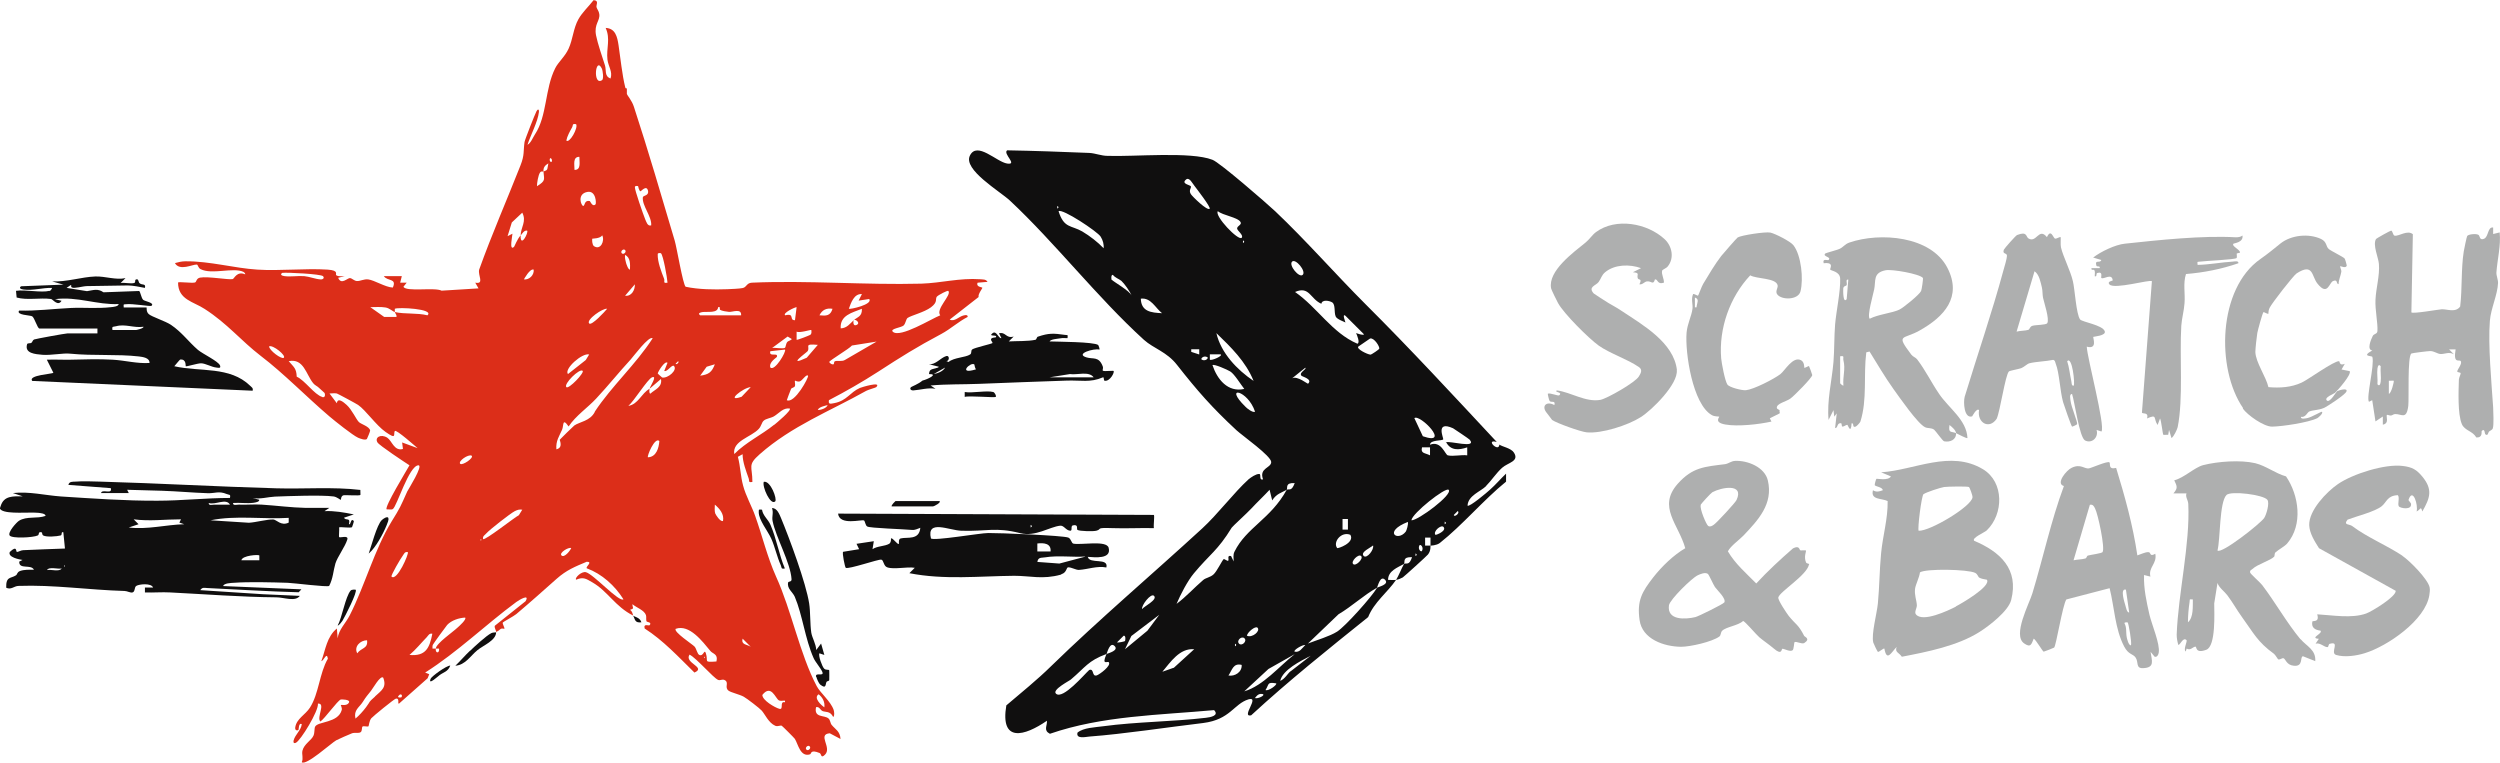 <?xml version="1.0" encoding="UTF-8"?>
<svg id="Capa_2" data-name="Capa 2" xmlns="http://www.w3.org/2000/svg" viewBox="0 0 153.18 46.74">
  <defs>
    <style>
      .cls-1 {
        fill: #100f0f;
      }

      .cls-2 {
        fill: #aeafaf;
      }

      .cls-3 {
        fill: #dc2e19;
      }
    </style>
  </defs>
  <g id="Brand_Manual" data-name="Brand Manual">
    <g>
      <path class="cls-2" d="M120.96,33.13c-.16-.17.63-.5.77-.63,1.04-1,1.08-2.96-.23-3.75-2-1.2-4.17.05-6.24.19l.6.25c-.17.29-.86.12-.89.15-.02.01-.12.35-.1.39.05.08.49.12.49.31-.23.08-.38.13-.6,0-.16.6.53.48.9.66.02,1.08-.3,2.13-.4,3.19-.1,1.02-.1,2.08-.2,3.1-.06.6-.41,1.88-.28,2.38,0,.03.25.55.28.57.05.04.35-.24.4-.2.15.83.42.24.75-.1-.12.34.14.33.32.6,1.55-.3,3.4-.66,4.76-1.52.6-.38,1.77-1.28,1.94-1.96.48-1.89-.67-2.95-2.28-3.63h.01ZM117.86,30.28c.13-.11,1.05-.41,1.26-.44.21-.03,1.43-.05,1.52,0,.05.03.23.52.22.63-.05.56-2.62,2.09-3.3,2.05-.08-.09.17-2.14.3-2.25h0ZM119.84,37.17c-.47.24-2.04.99-2.45.47-.11-.14.07-.39.06-.56-.02-.33-.16-.62-.11-1.01.04-.27.26-.68.3-1,.37-.24,2.94-.19,3.38.03.16.08.18.25.25.29.13.08.32.1.47.13.28.4-1.59,1.48-1.91,1.64h.01Z"/>
      <path class="cls-2" d="M110.85,34.58c.01-.06-.15-.03-.19-.12-.15-.33.02-.7,0-.72-.03-.05-.31,0-.35-.02-.07-.03-.04-.33-.45-.12-.78.68-1.56,1.4-2.25,2.15-.62-.63-1.29-1.2-1.74-1.97.19-.35.68-.68.96-.97.89-.94,1.83-1.93,1.49-3.37-.19-.82-1.25-1.24-2.01-1.2-.24.01-.4.17-.61.2-1.25.16-1.99.18-2.9,1.2-1.26,1.42.05,2.48.46,3.95-.72.42-1.43,1.11-1.95,1.77-.7.9-1.02,1.44-.85,2.63.16,1.18,1.51,1.63,2.54,1.64.56,0,1.9-.3,2.35-.63.1-.07.07-.25.17-.35.23-.24.99-.32,1.28-.6.11,0,.8.83,1,1,.3.25.57.42.9.7.5.43.45,0,.51,0,.13,0,.47.21.63.09.07-.05.09-.47.11-.49.1-.08.46.14.6.05.4-.26.03-.38,0-.43-.38-.74-.51-.68-.95-1.23-.13-.17-.67-.97-.64-1.13.07-.35,1.75-1.36,1.88-2.02h.01ZM104.2,30.94c.03-.08.63-.73.72-.78.55-.3,1.97-.57,1.48.48-.08.17-1.21,1.39-1.39,1.51-.1.07-.22.15-.34.08-.12-.07-.54-1.07-.46-1.28h-.01ZM105.64,36.92c-.05.09-1.56.84-1.76.89-.62.15-1.75.21-1.62-.72.05-.35,1.41-1.68,1.76-1.84.17-.08.45-.2.62-.09.07.04.34.67.44.81.14.2.71.71.57.95h-.01Z"/>
      <path class="cls-2" d="M140.97,39.19c-.87-1.05-1.54-2.26-2.36-3.34-.13-.17-.72-.68-.74-.77-.03-.15.09-.16.16-.23.28-.27,1.09-.51,1.31-.74.05-.06,0-.2.1-.28.17-.15.57-.37.7-.53.98-1.15.72-2.95-.07-4.11-.67-.19-1.21-.64-1.89-.81-.9-.21-2.29-.11-3.19.12-.53.14-1.17.78-1.77.93.17.36.24.47-.05.8h.8c-.08.23.09.38.11.64.12,2.45-.62,5.52-.71,8.01,0,.24.04.42.1.64.14-.03.29-.5.5-.3.07.07-.21.57-.05.7l.06-.18c.25.14.37-.11.54-.12.09,0-.02.45.67.19.59-.23.48-2.27.48-2.84l.2-1.25c.1.3.42.51.6.75.34.45.57.88.88,1.31.74,1.02.97,1.55,1.98,2.28.09.07.24.34.26.34.1.04.23-.09.32-.07.13.03.18.42.63.46.62.07.36-.56.57-.58l.75.3c.05-.7-.53-.91-.9-1.35v.03ZM134.06,38.13c0-.41.04-.84.1-1.25.03-.17-.05-.17.2-.15-.01.42.05,1.1-.3,1.4ZM135.87,33.73c.18-.68.11-2.95.55-3.4.26-.27,2.29-.02,2.51.3.14.2-.06.9-.2,1.11-.25.36-2.63,2.23-2.86,1.99Z"/>
      <path class="cls-2" d="M153.06,17.37c.01-.25-.11-.46-.1-.68.06-.81.28-1.63.2-2.45l-.4.1v-.4c-.35-.05-.27.57-.56.69-.29.12-.24-.18-.34-.24-.14-.09-.62-.04-.69.07-.03.04-.19.81-.21.94-.17,1.06-.09,2.3-.22,3.38-.28.4-.82.15-1.13.17-.27.02-1.76.29-1.86.19l.09-4.79c-.34-.28-.85.14-1.12.09-.1-.02-.12-.3-.21-.31-.05,0-.9.47-.93.52-.21.36.15,1.13.18,1.52.06.71-.18,1.49-.21,2.2-.03.62.15,1.42.12,1.91-.01.2-.22.16-.29.31-.12.24-.37.86-.02.88-.72.4-.02.31,0,.4.14.53-.39,2.48-.21,2.75l.2-.1.2,1.3.45-.3v.5c.42-.08.18-.51.25-.6.02-.02.17.05.25.04.09-.01.15-.09.26-.09.39-.01.69.37.8-.5.05-.45-.06-3.04.19-3.21.05-.03,1.03-.15,1.15-.15.25,0,.44.17.63.18.25.02.53-.16.83.02l-.3-.3h.4c-.16.89.21.62.3.7.15.15-.2.52-.2.65,0,.07.2.04.21.11,0,.08-.1.25-.11.39-.02.7-.08,2.11.18,2.72.17.41.68.43.88.82.42.04.31-.36.34-.39.19-.21.19.18.21.19.18.15.18-.1.23-.15.07-.07.21-.1.24-.21.07-.21.03-1.01.02-1.28-.1-1.51-.32-3.83-.2-5.31.06-.75.47-1.59.5-2.31v.03ZM145.87,23.39c-.02.15-.08.31-.2.15.03-.3-.04-.66,0-.95.02-.15.08-.31.2-.15-.03.3.04.66,0,.95ZM146.37,24.13v-.8c.08.01.27-.02.3,0,.03.03-.15.78-.3.8Z"/>
      <path class="cls-2" d="M117.96,26.18c.18.08.38.02.55.15.08.06.52.69.61.71.36.07.75-.09.73-.5-.3-.13-.48.03-.4-.5.15.12.39.32.4.5.11.05.66.35.7.3-.05-1.12-1.15-1.83-1.74-2.71-.49-.72-.83-1.44-1.35-2.12-.09-.11-.25-.15-.35-.28-.98-1.3-.51-.9.51-1.48,1.5-.84,2.62-2.05,1.7-3.84-1.01-1.96-4.13-2.19-6-1.55-.29.1-.38.29-.61.39-.14.07-.84.25-.87.28-.2.2.4.2.2.4-.05.05-.39-.13-.3.2.69-.08.36.34.4.39.06.08.59.11.61.55.03.76-.24,1.99-.31,2.81-.06.75-.04,1.54-.1,2.3-.1,1.18-.41,2.37-.3,3.55l.3-.6.05.4.15-.2-.1.9c.19,0,.09-.31.35-.3.09,0,.02.21.11.21s.2-.11.29-.11c.03,0,.22.62.26-.09.18-.04.01.29.25.2.06-.02.26-.23.29-.31.43-1.36.18-2.83.36-4.24l.2-.05c.47.76.94,1.56,1.46,2.29.36.5,1.5,2.15,1.95,2.35ZM112.95,23.63c-.06,0-.2-.13-.2-.15v-1.65c.3-.05.16.08.2.24.14.56-.05.98,0,1.56ZM113.15,18.33c-.23.3-.22-.54-.21-.66.03-.18.18-.12.21-.21.04-.13-.09-.35.1-.33l-.1,1.2ZM114.83,17.76c.12-.55-.09-1.04.7-1.2.38-.08,2.09.22,2.29.47.03.03-.07.71-.11.8-.09.21-1.11,1.05-1.35,1.15-.51.22-1.27.28-1.8.55-.17-.18.21-1.47.27-1.78h0Z"/>
      <path class="cls-2" d="M120.84,25.51s.28-.54.42-.38c-.13.77.62,1.21,1.08.53.21-.45.53-2.69.75-2.9.05-.05.58-.14.75-.2.18-.07.36-.26.5-.3.38-.1,1.04-.12,1.46-.21.13.03.12.14.16.24.22.54.26,1.67.45,2.35.06.19.49,1.45.55,1.5.01.01.3-.11.31-.16.03-.13-.36-1.05-.4-1.4-.01-.11-.1-.45.09-.44.16.48.45,2.68.8,2.85.42.21.84-.2.7-.65l.3.1c.25-.33-.87-4.49-.9-5.2.69.19.36-.57.4-.6.03-.02.81-.07.7-.35-.14-.38-1.39-.56-1.51-.72-.24-.33-.32-1.86-.44-2.34-.15-.65-.59-1.48-.73-2.07-.04-.16,0-.6-.02-.63-.04-.04-.25.11-.34.09-.12-.03-.25-.64-.5-.09-.5-.62-.63.38-1.13.08-.17-.1-.06-.46-.7-.21-.08.03-.78.82-.81.9-.11.3.2.17.19.38,0,.16-.16.69-.22.9-.7,2.59-1.59,5.16-2.37,7.73-.09.32-.04,1.36.46,1.2ZM127.06,23.63c-.15.03-.12-.19-.15-.3-.09-.4-.12-.81-.25-1.2.31-.34.49,1.4.4,1.5ZM124.66,16.62c.29.2.37.67.45.99.05.21.03.43.07.63.06.29.41,1.32.26,1.56-.07.12-.71.1-.9.16-.18.05-.16.21-.26.25-.17.06-.52.05-.72.11l1.1-3.7Z"/>
      <path class="cls-2" d="M131.36,35.23l.4.1c-.14-.58.42-.78.3-1.4-.39.22-.23-.11-.44-.1-.19,0-.47.14-.66.2-.27-1.83-.76-3.6-1.3-5.36-.51.12-.33-.26-.41-.34-.11-.1-1.09.34-1.26.37-.28.04-.5-.3-1.05-.04-.32.14-1.01.98-.48,1.12-.79,2.13-1.27,4.39-1.93,6.57-.2.66-1.23,2.57-.51,3.07.41.29.45.05.59-.29.15.09.55.79.61.8.03,0,.62-.23.64-.25.12-.09.52-2.62.75-2.95l2.65-.69c.29,1.15.33,2.5.89,3.57.27.52.55.44.71.69.18.27-.01.66.45.64.75-.03.53-.47.46-1l.25.3c.15.04.23-.12.25-.25.09-.53-.43-1.73-.57-2.33-.18-.79-.36-1.61-.33-2.42h-.01ZM128.84,33.82c-.06.09-.74.17-.91.22-.08.03-.07.16-.16.18-.19.06-.51.06-.72.11l1-3.4c.19-.04.25.09.32.23.18.34.62,2.42.46,2.66h.01ZM130.26,36.13l.2,1.4c-.15,0-.19-.3-.23-.42-.04-.15-.36-1.08.03-.98ZM130.56,39.54c-.14,0-.23-.39-.25-.49-.06-.3.01-.6-.14-.86-.01-.08.19-.06.2-.05.05.05.26,1.22.2,1.4h-.01Z"/>
      <path class="cls-2" d="M102.75,22.69c-.18-1.71-2.13-2.8-3.42-3.66-.31-.21-.49-.29-.77-.46-.13-.08-.87-.55-.91-.59-.37-.41.14-.48.3-.7.15-.2.18-.42.4-.6.59-.49,1.51-.5,2.2-.25l-.5.25c.47.04.22.15.3.37.05.13.29-.02.1.37.19.04.3-.16.47-.18.26-.03.38.25.48-.12.19-.04.13.34.55.2.02-.23-.16-.5-.11-.73.02-.08.25-.14.35-.27.41-.51.26-1.24-.19-1.66-1.06-.99-2.99-1.34-4.21-.44-.23.17-.42.47-.65.65-.71.58-2.31,1.73-2.1,2.8,0,.05.36.79.42.89.35.65,1.88,2.17,2.49,2.61.69.49,1.76.83,2.47,1.32.23.16.13.36,0,.57-.2.36-1.95,1.36-2.36,1.44-.91.16-1.8-.47-2.67-.58-.18.13.38.09.15.3-.07.06-.54-.16-.7-.1-.02.01.07.38.1.43.08.16.39-.06.3.27-.48-.27-.83.06-.45.5.1.12.29.39.31.41.26.19,1.76.73,2.12.76.91.09,2.53-.43,3.31-.93.69-.43,2.3-2.03,2.21-2.88h.01Z"/>
      <path class="cls-2" d="M147.2,34.05c-.98-.65-2.15-1.12-3.08-1.82-.17-.13-.56-.04-.28-.39.54-.21,1.69-.49,2.1-.83.31-.26.33-.64.98-.67.13.15-.03.54.06.68.08.13.85.26.74-.18l-.15-.2c.27-.82.61.32.5.7.25-.12.25-.37.35,0,.47-.82.66-1.34,0-2.14-.35-.42-.61-.58-1.2-.65-1.08-.14-3.05.48-3.97,1.11-.7.48-1.79,1.62-1.76,2.52.02.5.34,1,.6,1.41l4.7,2.61c.03.36-1.47,1.27-1.81,1.39-.89.32-2.08.1-3,.05.16.53-.28.36-.3.45-.07.37.17.51.5.55.17.18-.7.46-.1.5l-.2.3c.28-.09.53.23.74.21.05,0,.05-.18.12-.2.68-.2,0,.56.4.68.52.16,1.25.05,1.76-.11,1.39-.43,3.71-2.02,3.95-3.55.02-.16.05-.31.02-.47-.09-.5-1.23-1.65-1.67-1.94h0Z"/>
      <path class="cls-2" d="M147.72,30.83h0l.15.2-.15-.2Z"/>
      <path class="cls-2" d="M110.55,22.53s.02-.35-.2-.46c-.5-.26-.99.65-1.27.86-.4.3-1.62.93-2.11.98-.23.02-1.01-.17-1.13-.35-.15-.22-.35-1.29-.38-1.6-.15-1.84.53-3.76,1.78-5.09.38.23,1.6.15,1.68.62.03.15-.16.36-.03.54.26.37,1.3.36,1.43-.18.19-.75.05-2.2-.43-2.82-.18-.24-1.13-.72-1.42-.78-.3-.06-1.77.16-2,.3-.06.04-.9,1-1.01,1.14-.38.49-.78,1.17-1.1,1.7-.1.16-.29.71-.32.73-.02.01-.26-.14-.3-.1-.14.31,0,.64-.04.91-.05.42-.31.9-.36,1.45-.1,1.23.37,4.38,1.54,5.05.18.11.44.08.46.1.03.03-.35.35.37.48.77.14,2.08-.01,2.83-.18l-.1-.2.6-.3s.02-.08,0-.1.01-.07,0-.1c-.02-.03-.16-.05-.17-.14-.03-.26.56-.38.82-.56.22-.15,1.35-1.29,1.35-1.45,0-.03-.18-.53-.2-.55s-.26.14-.3.1h0ZM103.95,18.83h-.1v-.6c.31.1.11.36.1.6Z"/>
      <path class="cls-2" d="M137.42,25.03c.28.4,1.29,1.12,1.8,1.11.62-.01,2.23-.25,2.77-.52.05-.03.38-.29.28-.39-.03-.03-.61.32-.87.38-.1.02-.44.11-.42-.07.29.06.4-.29.52-.33.27-.1.54-.07.88-.21.23-.1,1.32-.82,1.39-1.01.11-.26-.52-.06-.57-.02-.06.04-.45.74-.63.57-.19-.19.44-.41.5-.47.18-.17,1.03-1.13.9-1.33l-.5-.1.2-.35c-.34.15-.3-.15-.35-.16-.32-.02-1.88,1.12-2.29,1.31-.64.3-1.35.34-2.04.28-.14-.63-.78-1.52-.8-2.15,0-.2.08-.94.12-1.17.03-.17.32-1.24.38-1.28.02-.01.26.14.3.1,0-.13.02-.26.08-.37.13-.27,1.45-1.97,1.65-2.1,1.03-.66.91.17,1.27.62.63.8.72-.05.96-.15.32-.13.16.17.34.19,0-.26.13-.51.17-.77.01-.1-.1-.3-.07-.33.01-.02.37.17.4-.05,0-.03-.1-.39-.13-.42-.08-.1-.83-.46-.97-.58-.19-.16-.1-.44-.48-.62-.75-.35-1.82-.24-2.47.27-.49.39-.69.57-1.24.96-2.6,1.81-2.73,6.71-1.06,9.14l-.02.02Z"/>
      <path class="cls-2" d="M133.65,19.98c.03-.45.17-.95.2-1.4.05-.59-.1-1.22.09-1.79,1.1-.09,2.17-.3,3.21-.66.03-.17-.24-.11-.35-.1-.7.04-1.44.19-2.15.2-.02-.25-.02-.17.15-.2.36-.05,2.14-.12,2.24-.22.04-.05,0-.2.01-.28l.2-.05c.03-.18-.55-.4-.4-.55.03-.03.62-.07.55-.5-.1.09-.27.11-.4.11-2.06-.12-4.74.17-6.8.39-.6.06-1.48.49-1.95.85l.5.15c-.06.23-.42-.06-.3.35.03.09.25-.02.2.15h-.5c-.04.17.14.06.17.12.07.11.02.26.03.38.16.04.06-.17.15-.2.38-.12.21.26.25.3.13.12.65-.33.7.15,0,.03-.37.06-.2.25.3.32,2.48-.32,2.6-.2l-.61,8.05c.02.1.44-.05.31.36.66-.29.37,0,.65.4l.15-.4c.08.16.16.96.2,1,.02.02.22-.01.3,0l.05-.3.15.5c.14-.08.35-.53.38-.67.35-1.73.11-4.34.22-6.18h0Z"/>
      <path class="cls-1" d="M28.79,39.88c-.31.29-.58.62-.89.91.61-.04.93-.61,1.35-.95.36-.3,1.14-.59,1.15-1.1-.05.02-.18,0-.29.05-.32.16-1.05.84-1.31,1.09h-.01Z"/>
      <path class="cls-1" d="M39.3,38.13c-.09-.27-.31-.3-.5-.4.12.23.09.45.5.4Z"/>
      <path class="cls-3" d="M59.91,17.32l.6-.05c-.11-.17-.27-.14-.44-.16-1.28-.09-2.39.23-3.62.27-3.43.09-6.96-.21-10.38-.06-.34.02-.31.28-.57.33-.18.04-.71.06-.93.07-.83.03-1.76.02-2.56-.15-.17-.15-.54-2.4-.67-2.83-.8-2.7-1.62-5.51-2.5-8.2-.12-.38-.43-.73-.43-.78.02-.59-.05-.22-.1-.41-.19-.76-.29-1.78-.41-2.58-.08-.52-.19-1.03-.79-1.06.31.68.03,1.25.11,1.94.05.42.33.74.19,1.16-.39-.14-.25-.51-.34-.8-.15-.46-.46-1.38-.55-1.85-.13-.7.26-.88.2-1.3-.03-.2-.13-.28-.17-.42-.04-.13.18-.41-.18-.43-.3.39-.69.74-.93,1.17-.31.55-.34,1.24-.6,1.8-.22.49-.64.83-.82,1.2-.64,1.26-.49,2.92-1.24,4.05-.12.18-.26.55-.46.64.19-.59.63-1.4.7-2,.02-.21-.08-.19-.15-.05-.09.17-.71,1.74-.73,1.88-.08.54.01.79-.25,1.44-.83,2.11-1.76,4.23-2.53,6.38-.09.35.34.91-.24.8l.2.35-2.26.14c-.43-.22-2.18.09-2.34-.24l.2-.25h-.4l.1-.4h-1.1c.22.33.81.11.55.7-.46-.02-1.12-.45-1.51-.5-.27-.03-.48.11-.69.1-.17-.01-.3-.17-.42-.18-.16-.02-.54.45-.73-.02l.4-.1c-.16,0-.36.04-.51-.05-.1-.06.21-.3-.54-.35-1.36-.09-2.91.09-4.3,0-1.43-.09-2.9-.52-4.4-.51-.23,0-.43.05-.65.11.28.51,1.09.07,1.34.09.07,0,.08.21.23.28.7.36,2-.13,2.63.17.05.02.13.13.1.15-.5-.22-.67.27-.76.29-.25.06-1.51-.18-2-.09-.25.05-.21.28-.32.3-.19.05-.98-.06-1.03,0,0,1.06.95,1.17,1.63,1.62,1.4.9,2.22,1.94,3.43,2.87,1.43,1.09,2.8,2.51,4.21,3.71.34.29,1.43,1.16,1.76,1.31.14.06.43.17.54.08.02-.02.21-.49.2-.52-.04-.25-.56-.39-.69-.52-.17-.17-.42-.75-.75-1.05-.19-.17-.55-.48-.6-.1l-.45-.6c.14,0,.31-.03.45,0,.07.02,1.2.63,1.3.7.47.32,1.1,1.25,1.69,1.66.7.49.46.14.56-.06.07-.13,1.3.97,1.4,1.05l-.95-.35.05.4c-.54.15-.67-.5-.96-.69-.39-.25-.79-.02-.6.29.12.19,1.65,1.2,1.96,1.4-.17.31-1.55,2.56-1.4,2.7.12-.01.29.04.38-.02.24-.14.99-2.67,1.57-2.68.31,0-.63,1.49-.69,1.61-.42.94-.42.97-.96,1.84-1.04,1.7-1.63,3.91-2.56,5.74-.24.48-.68.88-.74,1.41l-.05-.6c-.62.51-.69,1.29-.95,2,.16-.03.33-.6.4-.15-.52.89-.55,2.15-1.1,3-.28.44-.82.67-.9,1.21-.03.2.14.21.2.15.02-.02,0-.46.2-.35-.04.38-.41.64-.5,1-.03.13.02.2.14.14.28-.12,1.41-1.96,1.35-2.4.5-.03-.1.85.15,1.1.27-.18,1.04-1.27,1.25-1.35.04-.01.61-.01.5.19-.11.22-.45.12-.5.15-.01,0,.09.17.06.3-.22.81-1.45.69-1.63,1.02-.06.11-.02.36-.1.55-.12.29-.58.51-.68.93-.05.22.07.46-.04.7.26.24,1.82-1.18,2.11-1.34.11-.06.83-.38.97-.43.16-.06.41.02.53-.07.1-.07.06-.3.11-.34.07-.06.3.03.37-.02.02-.02.04-.33.17-.49.1-.12,1.4-1.18,1.5-1.2.27-.06.08.35.2.3l1.75-1.55.1-.25-.25-.1c1.99-1.26,3.7-2.93,5.58-4.32.16-.12.86-.54.57-.05l-1.88,1.5c-.05.11.08.27.08.38.2-.09.15-.1.29-.19.06-.04.2,0,.21,0,.05-.04-.14-.32-.09-.39.03-.04.66-.38.82-.51.83-.7,1.66-1.44,2.47-2.16.61-.54,1.11-.74,1.85-1.05.4,0-.08.3,0,.4.94.35,1.72,1.06,2.25,1.9-.26.21-1.82-1.53-2.3-1.66-.27-.07-.71.36-.6.46.45-.19.62-.05.99.16.96.55,1.4,1.49,2.51,2.04-.05-.11-.05-.27-.2-.35.3-.1.15-.1.15-.35.24.21.72.36.83.67.04.12-.02.31.05.4.01.02.34.04.17.22-.05.05-.39-.13-.3.2,1.14.73,2.08,1.75,3.05,2.7.75-.33-.65-.58-.3-1.1.43.22,1.45,1.42,1.75,1.55.14.06.28-.09.45.04.21.16-.07.42.19.62.14.11.68.23.93.37.2.11.99.72,1.1.85.2.22.42.75.83.93.16.07.32-.05.4,0,.05.03.77.75.8.8.2.31.33,1.14.93.95.1-.03,0-.32.59-.08.12.05.06.37.33.1.44-.44-.49-1.24.29-1.31l.66.35c-.03-.48-.32-.59-.54-.86-.09-.1-.08-.3-.2-.4-.26-.22-.9-.02-.76-.69.21-.05.26.18.4.24.19.08.46-.02.65.36.1-.06.06-.33.03-.43-.18-.53-.82-1.04-1.04-1.46-1.04-1.97-1.54-4.63-2.49-6.71-.53-1.18-.84-2.48-1.28-3.72-.2-.57-.58-1.24-.74-1.86-.16-.58-.16-1.17-.32-1.76l.29-.16c0,.49.21,1.01.37,1.48.06.16-.05.27.23.22,0-.98-.32-1.02.45-1.7,1.96-1.73,4.31-2.64,6.52-3.88.12-.07.6-.2.62-.23.36-.38-.91.01-1,.05-.62.27-.79.78-1.57.93-.23.04-.38.1-.33-.18,1.02-.53,2.05-1.12,3.01-1.74,1.45-.94,2.34-1.5,3.88-2.32.56-.3,1.04-.75,1.61-1.04.02-.18-.23-.1-.32-.07-.22.07-.51.38-.78.23l1.77-1.38c-.05-.18.25-.54.23-.57-.02-.04-.39-.04-.3-.3h.02ZM17.39,21.92c-.13.12-.91-.46-.9-.7.24-.1,1.05.56.9.7ZM17.29,16.72c.3-.04,2.37.07,2.5.2.1.1.02.21-.15.2-.32-.02-.67-.17-1-.2-.39-.03-.83.05-1.2,0-.15-.02-.31-.08-.15-.2ZM19.74,24.32c-.48-.14-1.06-1.02-1.56-1.24-.02-.51-.17-.58-.49-.95.92-.19,1.06.81,1.5,1.35.11.14.26.18.36.29.09.09.33.29.34.31.04.11.04.3-.15.25h0ZM24.19,19.12c.01.07.14.18.1.3h-.75l-.85-.6c.31,0,.62-.03.93.02.25.04.45.25.57.28v-.2c.19-.11,2.45,0,2,.4-.63-.16-1.38-.06-2-.2ZM22.49,39.23c.07.53-.36.45-.6.8-.22-.4.18-.8.6-.8ZM22.98,42.68c-.45.4-.23.22-.55.65-.17.23-.43.52-.65.7-.12-.53.23-.68.44-1.01.25-.39.26-.37.51-.69.11-.13.57-.97.75-.81.23.6-.1.78-.5,1.15h0ZM24.59,42.73s-.21.04-.2-.05c.16-.27.31-.07.2.05ZM23.99,35.33c-.06-.06.58-1.15.68-1.27.09-.12.12-.27.32-.23.08.09-.67,1.81-1,1.5ZM25.09,40.13c.39-.33.71-.73,1.06-1.09.1-.11.15-.25.34-.21-.17.87-.4,1.39-1.4,1.3ZM28.05,38.44c-.29.28-1.32.98-1.35,1.3h.2c.05.29-.23.33-.2,0h-.2c0-.08-.01-.16.02-.23.03-.07.8-1.13.88-1.22.26-.28.72-.43,1.1-.45.11.1-.36.52-.45.6ZM28.2,28.42c-.16-.15.49-.61.7-.5.15.14-.57.62-.7.5ZM29.45,33.13v-.1c.06.03.06.07,0,.1ZM31.79,31.57c-.24.11-2.08,1.57-2.19,1.46-.04-.19.11-.24.2-.35.19-.22,1.48-1.23,1.74-1.36.16-.08.28-.12.46-.09l-.21.34ZM31.9,14.42c-.22.25-.37.67-.4.7-.33.32-.09-.76-.1-.8l-.3.15.26-.84.64-.6c.28.54-.09.88-.1,1.4.11-.13.21-.33.4-.3.1.12-.42,1.1-.4.3h0ZM32.1,17.12s.37-.69.6-.6c.04.33-.27.64-.6.6ZM33.3,10.51c.03.49.17.55-.4.9,0-.2.08-.69.19-.84.08-.11.15-.04.21-.06-.02-.24.09-.38.3-.5-.09.4,0,.39-.3.5ZM33.8,9.91c-.03.07-.17-.06-.1-.2.03-.07.17.06.1.2ZM50.16,42.54c.25.2.39.47.35.8-.19-.13-.69-.58-.35-.8ZM49.61,45.73c.11.11-.09.31-.2.2s.09-.31.2-.2ZM47.72,42.91c.11.06.26.01.38.02v.1c-.37-.09-.05.48-.35.4-.28-.08-1.04-.52-1.04-.85.54-.68.8.21,1.01.33ZM45.5,39.13l.5.5c-.24-.16-.6-.11-.5-.5ZM52.81,18.02l-.2.4.65-.1c.24.34-1.19.65-1.25.6.13-.36.32-.94.8-.9ZM52.81,18.92c.02.48-.26.49-.5.7.1-.1.46.19.15.3-.21.08-.18-.26-.15-.3-.23.21-.42.49-.8.5-.05-.81.71-.96,1.3-1.2ZM49.71,20.22s.05.24-.07.3c-.04.03-.8.33-.83.3v-.5c.19.1.87-.13.9-.1ZM48.81,18.82l-.1.8c-.39.01.02-.45-.6-.3-.18-.13.59-.5.7-.5ZM48.26,20.62l.25.15c0,.07-.22.12-.27.18-.09.11-.1.33-.14.36-.12.08-.6-.02-.79.01l.95-.7ZM47.2,21.52l.9-.1c.1.11-.63,1.35-.9,1.1-.11-.33.39-.61.4-.65.1-.31-.51.04-.4-.35ZM46,23.72l-.56.59c-1.04.37.1-.57.56-.59ZM41.55,22.13c.1.09-.15.25-.15.15l.15-.15ZM40.3,15.57c0-.09.18-.07.2-.05.14.13.38,1.5.4,1.8-.31.06-.15-.1-.21-.24-.17-.43-.41-1.05-.39-1.51ZM39.1,11.42s.06.3.15.3c.03,0,.36-.4.45-.05.09.33-.29.3-.31.41-.07.51.56,1.19.51,1.73-.23.07-.3-.23-.37-.38-.11-.27-.65-1.8-.63-1.97,0-.09.18-.07.2-.05h0ZM38.9,17.42c.01.35-.2.75-.6.7l.6-.7ZM38.6,16.52c-.11.01-.22-.34-.24-.41-.04-.17-.09-.31-.06-.49.34.16.31.59.3.9ZM38.3,15.32c.11.11-.09.31-.2.2s.09-.31.2-.2ZM37.2,18.92c-.11.14-.95,1.06-1.1.9-.21-.22.85-.96,1.1-.9ZM36.1,21.72l-.21.34-1.09.86c-.26-.31.88-1.32,1.3-1.2ZM36.3,14.62s.48,0,.6-.2c.17.33-.1.94-.51.66-.11-.08-.13-.42-.09-.46ZM36.87,4.19c.07.14.13.65.02.72-.58.38-.41-1.49-.02-.72ZM35.99,11.76c.54-.1.55.72.5.76-.19.19-.33-.2-.35-.2-.34-.08-.3.29-.4.3-.13,0-.41-.74.25-.86ZM35.5,9.61c-.01.29.13.81-.3.8.01-.29-.13-.81.3-.8ZM35.05,7.81c.08-.13-.02-.25.25-.2.14.22-.41,1.2-.6,1,.05-.26.22-.57.35-.8ZM35.7,22.72c.13.11-.86,1.15-1,1-.18-.19.81-1.17,1-1ZM34.4,34.03c-.15-.16.43-.52.6-.45-.05.14-.42.63-.6.45ZM36.45,25.23c-.28.57-.95.62-1.26.84-.08.06-.85.82-.89.87-.02.03.23.49-.21.59-.04-.52.17-.79.35-1.2.11-.24,0-.77.4-.2.44-.66,1.17-1.15,1.69-1.71.73-.78,1.39-1.61,2.11-2.39.15-.16,1.13-1.49,1.35-1.3-1.04,1.61-2.5,2.91-3.55,4.5h.01ZM39.7,28.02c-.07-.07.42-1.26.7-1-.03.42-.18.98-.7,1ZM39.85,24.12c-.09-.01-.06-.23-.05-.3-.51.29-.69.95-1.3,1.05.33-.27,1.17-1.63,1.45-1.75.36-.15-.13.58-.15.7l.7-.6c.09.51-.36.63-.65.9ZM40.57,23.13s-.27-.23-.27-.25c.02-.11.44-.81.6-.65l-.2.5c.19.08.48-.44.6-.3.22.25-.38.77-.73.7ZM43.15,40.33v-.1c.06.03.06.07,0,.1ZM43.9,40.53c-.84.06-.48,0-.65-.5-.1-.31-.14.22-.4.1-.13-.06-.17-.37-.29-.51-.14-.15-1.3-.9-1.16-1.09.84-.3,1.64.77,2.13,1.36.15.18.48.18.37.63h0ZM42.9,23.02l.4-.55.5-.15c-.18.48-.37.63-.9.7ZM44.3,31.92c-.17.07-.46-.4-.48-.47-.05-.17-.02-.35-.02-.53.3.25.58.59.5,1ZM42.9,19.32c-.17-.13.01-.18.15-.2.29-.04.93.09.95-.3h.1c0,.05,0,.15.03.17.1.06.4.11.54.12.21.02.77-.24.74.21h-2.51ZM47.44,26.02c-.79.64-1.73,1.07-2.45,1.8-.13-.81,1.03-1.03,1.5-1.54.16-.17.18-.4.3-.5.13-.13.44-.16.63-.27.32-.19.56-.54.97-.48.13.11-.83.9-.95,1h0ZM48.21,24.52s.22-.62.26-.69c.04-.08.2-.07.24-.18.03-.1-.03-.28,0-.33,0-.01.15.09.29.05.16-.04.4-.47.51-.35.07.08-.83,1.74-1.3,1.5ZM49.43,21.92c-1.29.59,0-.32.06-.41.16-.28-.27-.46.62-.38l-.68.79h0ZM50.11,25.12c.05-.18.44-.26.6-.3-.06.19-.42.31-.6.3ZM50.21,19.32c.16-.33.43-.46.8-.4-.13.44-.39.44-.8.4ZM51.78,22.05c-.19.12-.43.03-.61.08-.08.02-.07.17-.08.18-.11.07-.28-.09-.28-.13,0-.09,1.23-.81,1.39-1.01l1.51-.24-1.93,1.12h0ZM57.61,19.32c-.52.2-2.46,1.41-2.9,1.01-.21-.19.51-.25.66-.39.13-.14.14-.39.24-.46.24-.16,1.01-.34,1.43-.65.44-.33.25-.5.36-.65.07-.09.66-.41.71-.35.21.25-.8,1.11-.5,1.49Z"/>
      <path class="cls-1" d="M50.02,41.47c.02.11.15.4.23.47.4.32.31-.03.4-.17.03-.04.14-.03.16-.1,0-.03.01-.55,0-.58,0-.1-.19,0-.31-.12-.12-.11-.38-.82-.29-.94l.3.1-.2-.7-.3.4c0-.35-.25-.75-.3-1.06-.08-.52-.05-1.29-.13-1.79-.19-1.25-1.21-4-1.73-5.25-.1-.23-.24-.61-.55-.6.11.28-.02.52.04.8.19.97,1.1,2.56,1.16,3.56.01.18-.19.12-.21.2-.08.38.28.58.41.88.47,1.11.63,2.58,1.15,3.75.11.25.45.63.54.86.11.3-.45-.02-.39.29h.02Z"/>
      <path class="cls-1" d="M46.49,31.38c0,.49.55,1.14.77,1.63.23.52.35,1.12.58,1.62.07.15-.01.25.25.2-.35-.82-.53-1.88-.88-2.67-.15-.35-.46-.55-.52-.93-.19-.01-.2-.05-.2.15Z"/>
      <path class="cls-1" d="M23.79,31.72c-.08-.09-.31.06-.4.15-.3.29-.64,1.6-.8,2.05.43-.36.89-1.22,1.1-1.74.04-.11.17-.38.09-.45h.01Z"/>
      <path class="cls-1" d="M21.79,36.13s-.23-.03-.31.06c-.32.39-.52,1.64-.79,2.14.09-.01.24-.22.29-.29.14-.23.95-1.8.81-1.91Z"/>
      <path class="cls-1" d="M47.5,30.72c.13-.13-.28-1.28-.7-1.2-.12.28.41,1.48.7,1.2Z"/>
      <path class="cls-1" d="M26.39,41.58c-.2.47.5-.19.54-.21.25-.19.52-.21.66-.59-.24,0-1.14.66-1.2.8Z"/>
      <path class="cls-1" d="M22.09,30.02c-1.71-.2-3.44-.05-5.15-.1-3.59-.1-7.21-.31-10.8-.41-.46-.01-1.06-.04-1.51,0-.18.01-.39-.02-.44.2l2.6.2c.1.42-.53.02-.6.3h1.7l-.1-.2c.71.02,1.42.04,2.13.06.94.03,1.88.12,2.82.15.45.01.67-.15,1.15.05.16.07.25-.01.2.24-1.48,0-2.97.17-4.45.17-1.96.01-4.01-.14-5.9-.26-.98-.07-1.95-.32-2.95-.21l.6.2c-.59,0-1.15-.05-1.35.6-.03.11-.1.15.05.25.4.25,1.7.11,2.24.16.1.01.47.04.46.19-.52.19-1.15,0-1.63.3-.15.1-.7.7-.57.9.14.2,1.44.13,1.72,0,.12-.05,0-.24.22-.2.09.02.02.14.12.2.2.11.83.06,1.06,0,.13-.03,0-.24.17-.2l.1,1c-.85.02-1.7.07-2.55.1-.14,0-.31.11-.39.11s.03-.45-.44,0c-.14.32.58.46.78.49l-.2.1c-.03.51.73.14.9.5-.27,0-.6-.02-.86.08-.18.07-.16.21-.24.26-.32.21-.62.05-.6.76.3.15.47-.1.75-.11,2.14-.08,4.34.25,6.5.31.16,0,.37.13.49.09.17-.05.1-.32.23-.4.17-.11.92-.19,1.03.1h-.5v.3c.51.02,1.04-.03,1.55,0,2.18.11,4.33.28,6.49.3.48,0,1.18.29,1.45-.09l-2.25-.1-3.85-.25c.13-.19.24-.14.42-.13,1.87.09,3.74.21,5.61.26l.17-.18-4.8-.2c.05-.18.49-.19.65-.2.94-.07,2.34-.03,3.31,0,.35.01,2.44.28,2.54.19.24-.46.25-.93.38-1.37.12-.4.6-1.04.73-1.47.09-.29-.44-.09-.5-.15-.03-.03.02-.48,0-.6.17-.03.71.06.79-.01.01-.01.13-.37.11-.38-.21-.21-.16.25-.3.2.11-.46-.2-.18-.3-.4l.6-.2c-.59-.12-1.19-.23-1.8-.2l.3-.2c-.48-.01-.97.01-1.45,0-.9-.02-1.78-.14-2.7-.2-.46-.03-.94.02-1.4,0-.12,0-.37.08-.35-.1.41-.03.84.04,1.24-.01.14-.02.39-.06.36-.19l-.4-.1c.46.08.94-.07,1.36-.09.8-.03,2.85-.11,3.6-.01.21.03.42.22.44.21.02-.02,0-.23.16-.28.1-.03.99.04,1.04-.02.02-.02-.01-.22,0-.3h0ZM2.88,34.93c.13-.23.67-.04.9-.1-.14.23-.67.04-.9.1ZM3.93,34.73v-.1c.06.03.06.07,0,.1ZM7.89,32.32l.6-.2-.3-.3c.99.13,1.91,0,2.9,0l-.1.2.3.1c-1.13.03-2.25.34-3.4.2ZM12.79,30.82c.41.14,1.06-.32,1.3.1-.32,0-.64.01-.95,0-.12,0-.37.08-.35-.1ZM14.79,34.33c.05-.3,1.04-.36,1.1-.3v.3h-1.1ZM17.69,31.72v.3c-.46.23-.75-.18-.94-.19-.36-.02-1.09.18-1.5.2l-2.35-.15c1.57-.32,3.21-.05,4.8-.15h-.01Z"/>
      <path class="cls-1" d="M3.03,17.82c-.5.13-1.49-.09-2.05,0l.04.41c.65.18,1.43,0,2.11.09.1.01.42.48.64.11l-.4-.1c1.36-.18,2.57.36,3.9.3,0,.15-.36.18-.46.19-.86.1-1.67.01-2.47.05-1.05.05-2.11.19-3.17.16-.2.28.68.28.8.35.15.09.32.75.45.75h3.55v.3h-1.85c-.11,0-1.93.33-2.03.37-.09.04-.1.15-.16.2-.07.06-.24,0-.27.09-.17.57.51.61.95.65.53.04,1.27-.12,1.69-.07,1.42.14,2.89.02,4.21.17.23.03.67.08.65.4-.76.05-1.51-.16-2.25-.2-.88-.05-1.73-.02-2.59,0-.48.01-.97-.02-1.45,0l.4.8c-.06.08-1.56.14-1.3.5l13.51.6c.04-.17-.05-.2-.15-.3-1.25-1.22-3.08-.84-4.65-1.2.07-.08.33-.4.36-.41.39-.04.32.38.34.41.03.04.75-.19.95-.18.27.01.63.23.92.26.1.01.31.08.23-.13-.11-.26-1.05-.7-1.35-.95-.57-.49-.99-1.09-1.66-1.54-.35-.23-1.17-.49-1.35-.65-.18-.15-.12-.41-.14-.41h-1.4c-.01-.23-.03-.18.15-.2.37-.05,1.49.15,1.55.1.22-.19-.42-.28-.51-.37-.12-.12-.17-.52-.25-.54l-2.18.08c-.36-.25-.61-.13-1.01-.07l-1.25-.2c.46-.33.19-.11.32-.03.15.09.68-.08.93-.08.84-.02,1.72-.02,2.5-.04.32,0,.73.09,1.05.15.07-.3-.18-.14-.34-.3-.06-.06-.05-.33-.25-.19-.01,0,.02.17-.07.19-.22.06-.59-.04-.83,0l.3-.3c-.59.13-1.24-.12-1.85-.1-.85.03-1.78.35-2.65.3l.7.2-2.6.1c-.16.12,0,.18.15.2.59.08,1.17-.12,1.75-.1,0,.06-.12.19-.15.2v-.02ZM8.79,20.02c.03.1-.42.2-.45.2h-1.45c-.04-.26.04-.18.22-.23.56-.16,1.1.12,1.68.03Z"/>
      <path class="cls-1" d="M60.86,24.02c-.4-.11-1.28.08-1.75,0v.3c.25-.09,1.83.06,1.9,0,.06-.05-.07-.28-.15-.3Z"/>
      <path class="cls-1" d="M68.21,22.72c-.97.05-.53,0-.65-.29-.24-.61-.59-.41-.98-.53-.75-.22.46-.57.78-.48.04-.04-.06-.27-.07-.28-.26-.2-2.52-.2-2.98-.22.07-.14.49-.16.66-.19.14-.03.29-.01.44-.01.02-.25.02-.17-.15-.2-.71-.1-.99-.12-1.67.11-.07.02-.07.17-.15.19-.45.1-1.16.07-1.63.1l.3-.3c-.48.14-.47-.3-.9-.2l.15.3c-.19.03-.3-.5-.55-.3-.3.24.37.05.2.25-.54.04-.15.29-.2.35-.04.05-1.09.28-1.24.39-.1.08-.01.23-.13.31-.29.19-.99.18-1.32.46l-.14-.06c.2.02.22-.37-.01-.3-.33.1-.65.54-1.05.5l.6.15c0,.09-.39.11-.5.2s-.08.23-.1.25c.59-.01-.05.31-.4.4-.24.21-.67.37-.7.4-.1.1-.02.21.15.2.43-.03.89-.18,1.35-.1l-.3-.2c.98-.09,1.97-.06,2.95-.1,1.76-.07,3.6-.14,5.4-.2.85-.03,1.42.14,2.21-.2.08-.03.03.19.1.21.33.06.63-.53.55-.6h-.02ZM57.21,22.92l.7-.4c-.12.23-.46.36-.7.4ZM59.7,22.33s.04.24.1.3c-1.16.36-.33-.48-.1-.3ZM64.31,23.12l1.25-.2c.43.07,1.16-.2,1.45.2h-2.7Z"/>
      <path class="cls-1" d="M57.55,30.7h-2.68s-.26.23-.24.33h2.52c.1,0,.55-.26.41-.33Z"/>
      <path class="cls-1" d="M91.05,29.78c.33-.33.63-.8.99-1.12s1.07-.39.72-.93c-.18-.28-.73-.36-.89-.49-.03.52-.91-.37-.16-.16-2.65-2.84-5.28-5.69-8.05-8.45-1.85-1.85-3.63-3.89-5.53-5.69-.52-.49-3.4-2.99-3.84-3.15-1.33-.52-4.81-.18-6.42-.24-.39,0-.75-.16-1.12-.18-1.69-.07-3.37-.13-5.04-.16-.28.21.68.91,0,.81-.65-.1-1.84-1.38-2.28-.49-.44.86,1.84,2.19,2.45,2.76,2.78,2.6,5.35,5.93,8.21,8.53.6.54,1.4.73,2.03,1.54,1.25,1.59,2.13,2.6,3.64,4,.37.34,2.13,1.58,2.13,1.95s-.76.36-.5,1.06c-.28.08-.08-.33-.24-.33-.2,0-.49.2-.65.33-.89.81-1.9,2.15-2.84,3.01-3.06,2.81-6.28,5.54-9.27,8.45-.81.8-1.85,1.64-2.73,2.39-.39,2.31,1.11,1.89,2.49.94.02.33-.23.59.18.8,3.22-1.11,6.68-1.14,10.06-1.45.33.34-.23.44-.5.47-2.03.24-4.23.24-6.31.52-.49.07-1.19.08-1.56.39-.1.41.5.26.73.24,2.13-.16,4.78-.57,6.97-.83,1.67-.21,1.87-1.17,2.78-1.45.73-.21-.49,1.12.16.98,2.29-2.11,4.73-4.06,7.17-6.02.36-.91,1.2-1.53,1.71-2.28-.15.02-.33,0-.49,0,0-.55.57-.75.98-.98.07-.13-.11-.44.49-.41-.18.54-.34.33-.49.41-.15.26-.34.75-.49.98.18-.03.24-.07.41-.15.08-.05,1.48-1.32,1.54-1.4.2-.24.15-.54.16-.55h-.33v-.49h.33v.49s.36,0,.57-.16c1.38-1.09,2.67-2.63,4.06-3.76v-.49c-.33.31-.63.67-.98.98-.16.15-1.27,1.09-1.38.98.03-.62.8-.86,1.14-1.2l-.02-.02ZM64.78,12.78v-.16c.1.05.1.11,0,.16ZM67.63,15.22c-.37-.39-.85-.76-1.32-1.04-.68-.39-1.12-.18-1.45-1.24.23-.18,2.39,1.25,2.58,1.56.13.21.21.46.18.72ZM68.11,17.17s-.07-.34.08-.33c.13.18.36.24.52.37.18.16.54.67.63.91-.1-.29-1.15-.88-1.22-.98l-.02.02ZM69.9,18.3c.62-.08.89.57,1.3.89-.67-.03-1.28-.1-1.3-.89ZM76.16,14.73c.1.05.1.11,0,.16v-.16ZM74.62,12.94c.31.26,1.2.37,1.38.65.13.18-.2.24-.2.41,0,.13.42.41.28.57-.2.21-1.69-1.35-1.46-1.63ZM76.81,23.34c-1.01-.68-2-1.71-2.28-2.93.89.86,1.8,1.74,2.28,2.93ZM73.48,21.72l-.49-.16v-.16h.49v.33ZM73.64,22.04c-.11-.05.1-.28.33-.16.11.05-.1.28-.33.16ZM72.97,11.9c-.15-.23.02-.36,0-.47,0-.1-.62-.15-.31-.42.21-.2.42.26.52.37.15.2,1.02,1.32.94,1.41-.15.15-1.07-.76-1.15-.89ZM74.13,22.04v-.33h.65c.2.08-.55.41-.65.33ZM74.29,22.37c.1-.08.91.28,1.09.39.26.16.65.81.86,1.07-1.01.23-1.66-.59-1.95-1.46ZM76.31,24.92c-1.38-1.35.16-1.02.59.31-.15.07-.5-.21-.59-.31ZM83.96,20.74c.24-.05.59.5.55.63,0,.03-.47.36-.54.36-.2-.02-.85-.34-.75-.49l.73-.5h0ZM83.56,34.07c-.24-.24.44-.52.57-.65.08.24-.37.83-.57.65ZM82.91,34.56c-.16-.16.33-.65.49-.49s-.33.65-.49.49ZM80.96,18.63c.03-.31.52-.2.67-.1.21.15.1.6.21.86.07.18.57.34.6.37,0-.02-.23-.59,0-.41l1.14,1.14c-.11.07-.36-.05-.49-.08.05.1.26.6.08.65-1.56-.67-2.44-2.21-3.82-3.17.89-.39.93.44,1.63.73h-.02ZM82.74,32.77c.29.49-.78.86-.81.81-.28-.37.26-1.04.81-.81ZM82.26,32.45v-.65h.33v.65h-.33ZM79.17,23.18l.81-.65c.1.1-.41.29-.24.49.07.07.7.21.41.49-.03.03-.65-.5-.98-.33ZM79.98,39.52c-.21.2-.34.47-.65.41-.13-.07.47-.44.65-.41ZM79.17,16.03c.21-.21.88.59.65.81-.21.21-.88-.59-.65-.81ZM70.71,36.51c.24.24-.63.65-.73.81-.07-.2.54-1.01.73-.81ZM67.79,40.09c-.31.72.08.39.15.49.16.21-.55.73-.73.8-.33.11-.15-.44-.47-.33-.31.28-1.61,1.82-2.03,1.46-.29-.24.85-.81.91-.88.89-.75,1.04-1.14,2.18-1.56.05-.11.21-.76.49-.49s-.36.44-.49.49v.02ZM68.44,39.36l.41-.41c.15-.02.1.31.08.33s-.39.11-.49.08ZM70.31,38.64l-1.38,1.14.39-.81,1.71-1.3-.73.98h.02ZM71.9,40.92l-.68.24c.5-.59,1.06-1.46,1.95-1.38l-1.25,1.14h-.02ZM74.97,34.27c-.08.05-.41.75-.62.93-.2.18-.47.2-.63.34-.55.47-1.04,1.02-1.63,1.46.24-.57.67-1.4,1.06-1.87.99-1.19,1.45-1.38,2.32-2.8.05-.08.93-.88,1.2-1.17.36-.39.76-.76,1.12-1.15l.16.65c.26-.41.57-.47.89-.65.07-.13-.11-.44.49-.41-.2.54-.34.33-.49.41-.99,1.8-2.47,2.31-3.2,3.79-.1.2-.05.39-.05.6l-.16-.33c-.28-.07-.1.23-.18.29-.05.03-.23-.13-.28-.1h-.02ZM76.4,38.95c.03-.21.52-.62.65-.49.2.2-.33.65-.65.49ZM75.67,39.6v-.16c.1.05.1.11,0,.16ZM75.27,41.39c.23-.34.29-.78.81-.65.03.44-.42.72-.81.65ZM75.92,39.44c-.18-.18.15-.5.33-.33s-.15.5-.33.33ZM76.24,42.36l1.48-1.37,1.61-.91c-.96.75-1.92,1.93-3.09,2.28ZM76.89,42.77c.15-.18.24-.29.49-.24.16.08-.33.31-.49.24ZM77.54,42.28c.24-.37.08-.5.65-.41.1.07-.47.5-.65.41ZM79.07,41.13c-.18.15-.34.47-.63.59.15-.68,1.25-1.22,1.87-1.54-.41.33-.83.63-1.24.96ZM84.37,36.02c-.31.54-1.92,2.34-2.44,2.68-.46.29-1.25.52-1.79.73l1.87-1.79c.83-.49,1.54-1.17,2.36-1.63.05-.08.2-.78.49-.49s-.41.44-.49.49ZM86.13,32.58c-.5.63-1.4,0,.13-.6.05.11-.08.55-.13.6ZM87.18,26.73l-.52-1.11c.33-.28,2.28,1.72.52,1.11ZM87.62,27.41v.49c-.31-.16-.59-.1-.49-.49h.49ZM86.73,34.07v-.16c.1.05.1.11,0,.16ZM87.13,33.75c-.05.11-.28-.1-.16-.33.05-.11.28.1.16.33ZM87.95,32.77c-.16-.2.33-.63.49-.49.24.24-.46.52-.49.49ZM88.52,32.12v-.16c.1.05.1.11,0,.16ZM86.48,31.88c.03-.42,2.1-2.05,2.28-1.87.29.28-1.89,1.9-2.28,1.87ZM89.08,31.55l.24-.24c.16.15-.24.41-.24.24ZM88.6,27.08c.28.55.8.5,1.3.33v.49c-.36-.05-.86.08-1.19,0-.16-.03-.41-.93-1.09-.65,0-.31.75-.23.81-.33.03-.07-.5-1.17.6-.68.05.03.98.65,1.02.7.47.57-1.25.05-1.46.16v-.02Z"/>
      <path class="cls-1" d="M65.04,35.18c.33-.1.29-.42.41-.42.21,0,.46.16.65.16.55-.03,1.11-.26,1.69-.15.15-.63-1.04-.18-1.14-.65.44.03,1.46.15,1.28-.55-.11-.49-1.71-.16-2.16-.26-.13-.03-.13-.29-.31-.37-.31-.13-4.28-.29-4.91-.28-.49,0-3.35.5-3.51.33-.28-1.19,1.11-.49,1.87-.47,1.58.05,2.06-.24,3.61.15.93.23,1.79-.39,2.44-.46.24-.02.34.29.62.31.15,0,0-.29.16-.33.37-.08.2.23.28.28.13.08.96.1,1.15.05.39-.1-.11-.2,1.01-.16.85.03,1.67-.02,2.52,0-.03-.18.05-.76,0-.81l-19.35-.08c.08.76,1.46.34,1.59.42.07.05.08.31.2.37.15.1,2.23.16,2.73.21.21.02.33-.07.52-.13-.07.78-.8.55-1.2.65-.16.03-.1.31-.11.33-.1.08-.37-.39-.49-.33,0,0,.03.24-.11.33-.28.16-.73.13-1.02.33l.08-.49-1.06.16.16.33-.98.16c-.07.07.11.94.16.98.16.11,2.02-.54,2.18-.5.15.03.13.39.36.47.42.15,1.2-.05,1.69.03l-.33.33c2.13.42,4.26.18,6.42.16.99,0,1.74.24,2.86-.07l.03-.02ZM66.49,34.11l-1.58.42-1.35-.1c.05-.31.26-.24.47-.28.8-.13,1.66,0,2.45-.05ZM63.56,33.3c.41-.05.86,0,.81.49h-.81v-.49ZM63.15,32.16c.1.05.1.11,0,.16v-.16Z"/>
    </g>
  </g>
</svg>